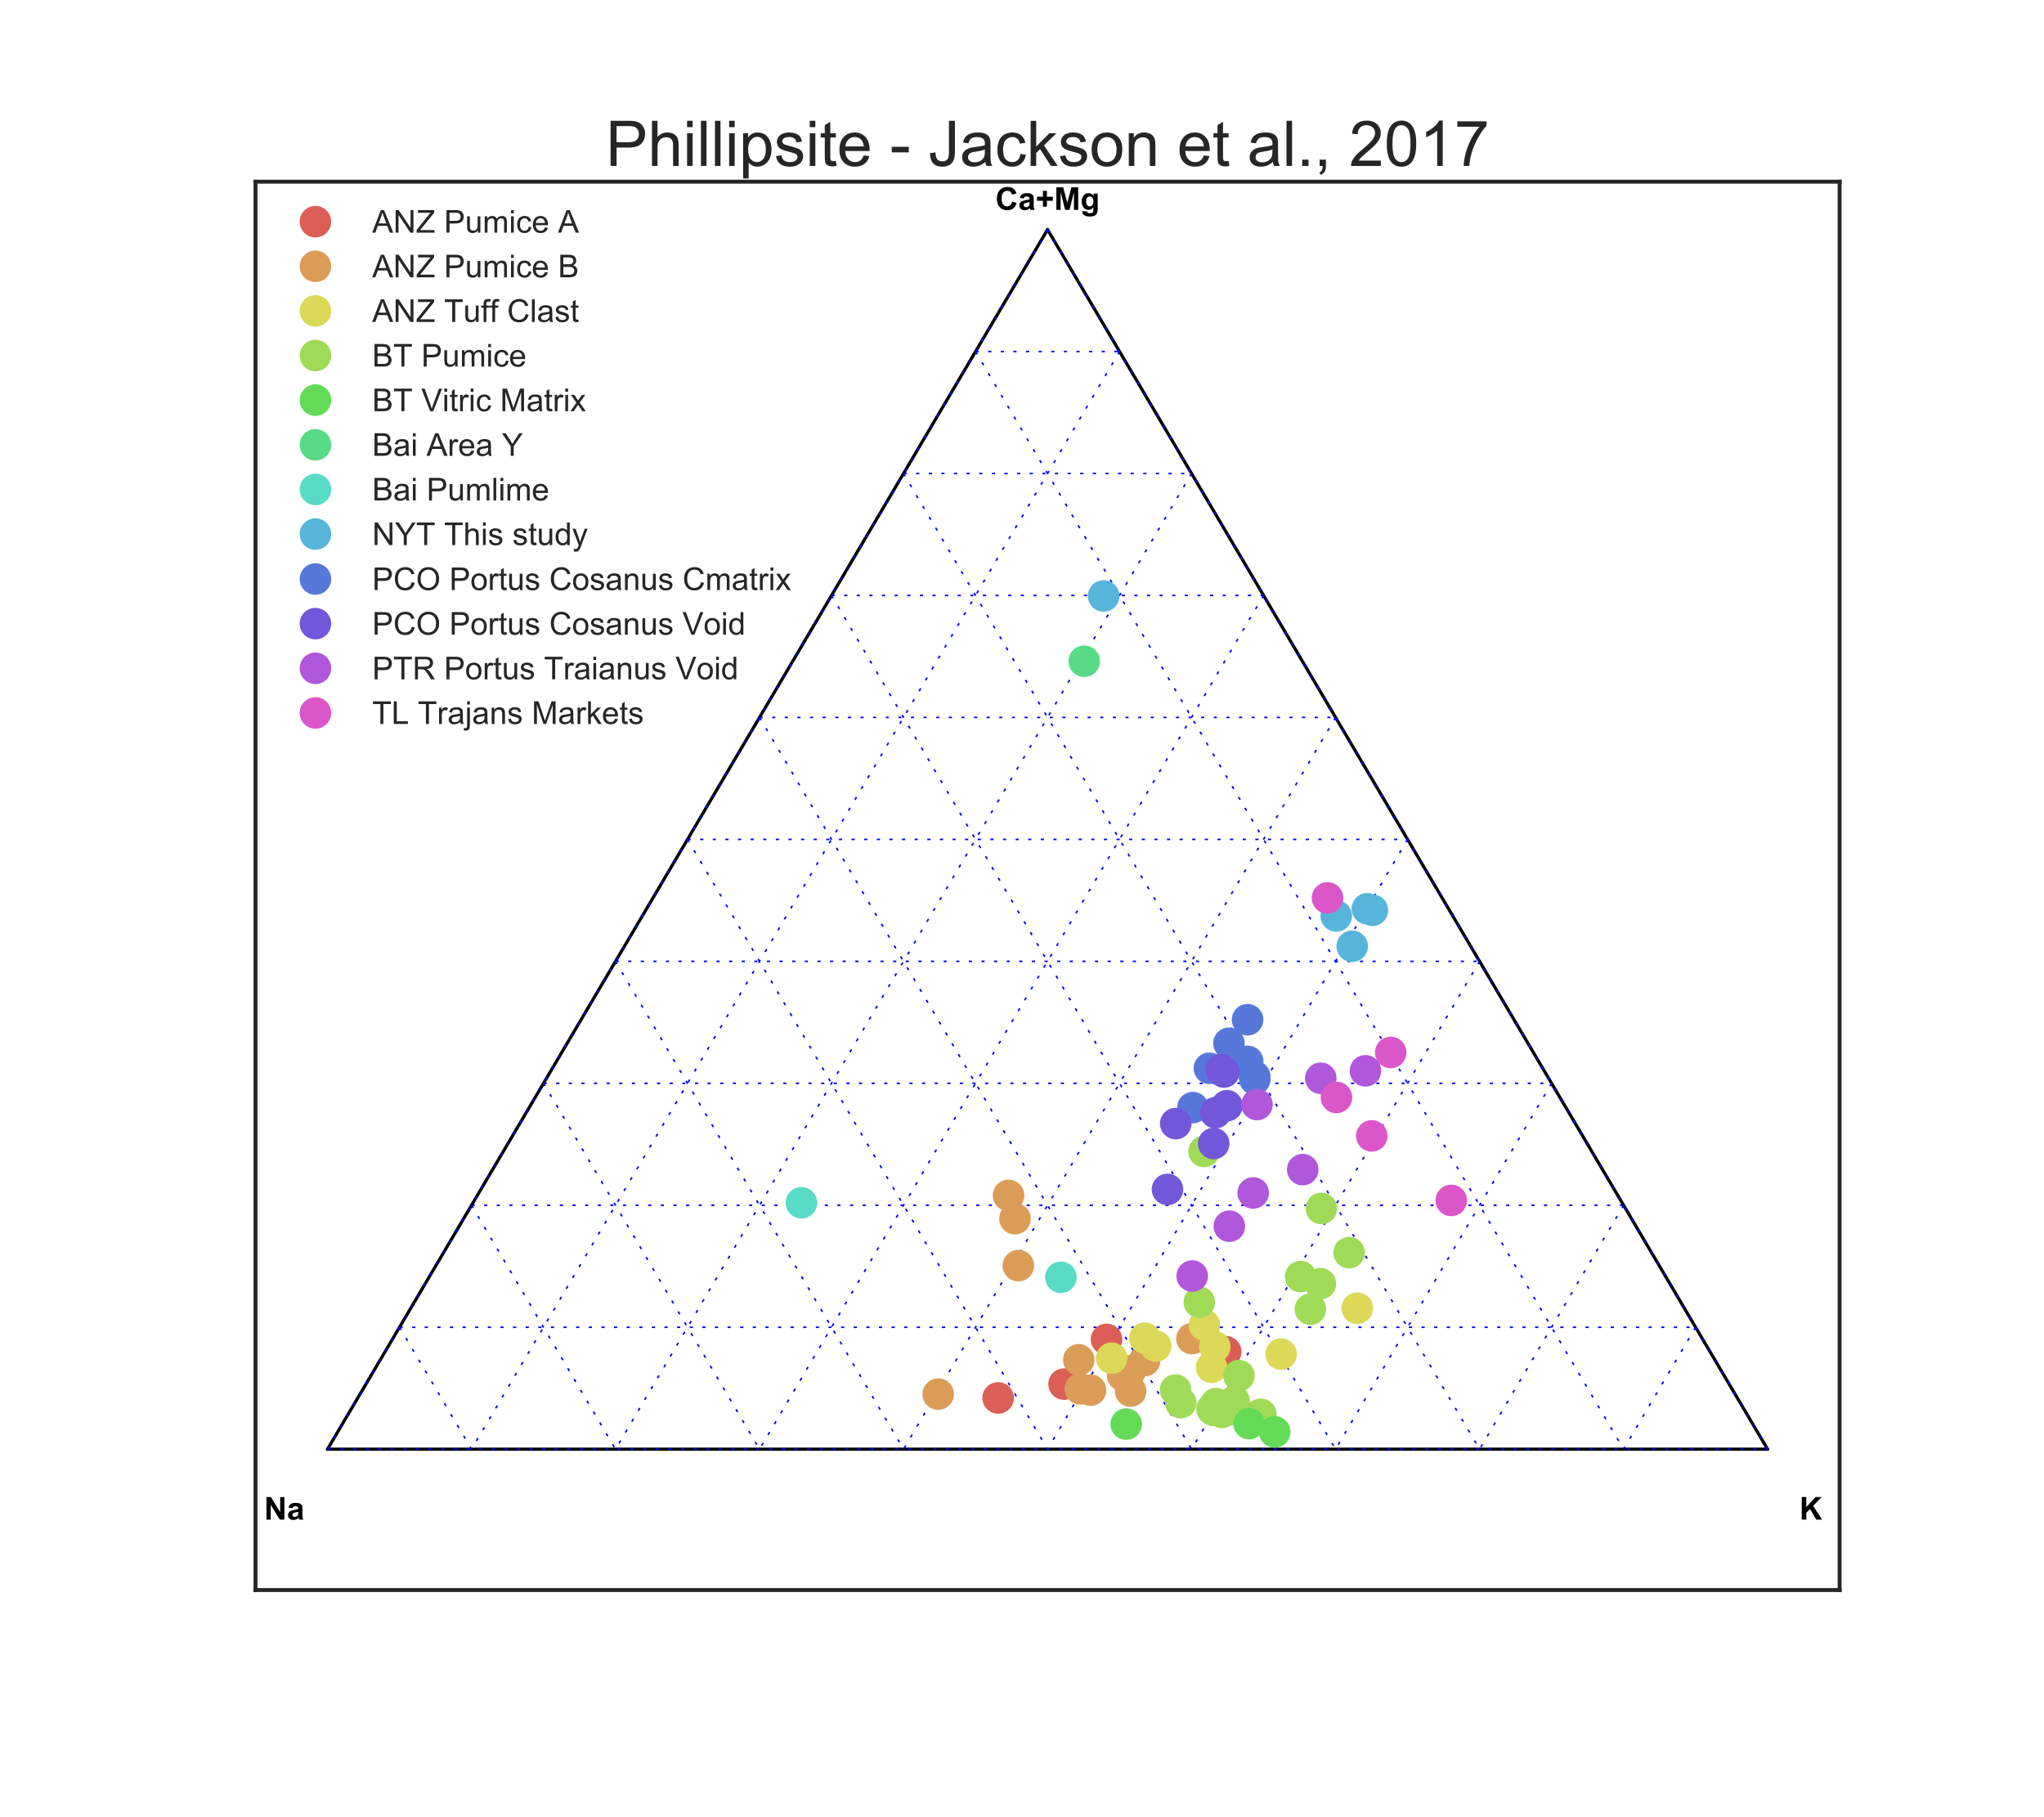 <?xml version="1.0" encoding="utf-8" standalone="no"?>
<!DOCTYPE svg PUBLIC "-//W3C//DTD SVG 1.1//EN"
  "http://www.w3.org/Graphics/SVG/1.1/DTD/svg11.dtd">
<!-- Created with matplotlib (http://matplotlib.org/) -->
<svg height="576pt" version="1.1" viewBox="0 0 648 576" width="648pt" xmlns="http://www.w3.org/2000/svg" xmlns:xlink="http://www.w3.org/1999/xlink">
 <defs>
  <style type="text/css">
*{stroke-linecap:butt;stroke-linejoin:round;stroke-miterlimit:100000;}
  </style>
 </defs>
 <g id="figure_1">
  <g id="patch_1">
   <path d="M 0 576 
L 648 576 
L 648 0 
L 0 0 
z
" style="fill:#ffffff;"/>
  </g>
  <g id="axes_1">
   <g id="patch_2">
    <path d="M 81 504 
L 583.2 504 
L 583.2 57.6 
L 81 57.6 
z
" style="fill:#ffffff;"/>
   </g>
   <g id="matplotlib.axis_1"/>
   <g id="matplotlib.axis_2"/>
   <g id="line2d_1">
    <path clip-path="url(#p77204cfd00)" d="M 332.1 72.766 
L 560.373 459.36 
" style="fill:none;stroke:#000000;stroke-linecap:round;"/>
   </g>
   <g id="line2d_2">
    <path clip-path="url(#p77204cfd00)" d="M 103.827 459.36 
L 560.373 459.36 
" style="fill:none;stroke:#000000;stroke-linecap:round;"/>
   </g>
   <g id="line2d_3">
    <path clip-path="url(#p77204cfd00)" d="M 332.1 72.766 
L 103.827 459.36 
" style="fill:none;stroke:#000000;stroke-linecap:round;"/>
   </g>
   <g id="line2d_4">
    <path clip-path="url(#p77204cfd00)" d="M 332.1 72.766 
L 560.373 459.36 
" style="fill:none;stroke:#0000ff;stroke-dasharray:1,3;stroke-dashoffset:0.0;stroke-width:0.5;"/>
   </g>
   <g id="line2d_5">
    <path clip-path="url(#p77204cfd00)" d="M 309.273 111.426 
L 514.718 459.36 
" style="fill:none;stroke:#0000ff;stroke-dasharray:1,3;stroke-dashoffset:0.0;stroke-width:0.5;"/>
   </g>
   <g id="line2d_6">
    <path clip-path="url(#p77204cfd00)" d="M 286.445 150.085 
L 469.064 459.36 
" style="fill:none;stroke:#0000ff;stroke-dasharray:1,3;stroke-dashoffset:0.0;stroke-width:0.5;"/>
   </g>
   <g id="line2d_7">
    <path clip-path="url(#p77204cfd00)" d="M 263.618 188.744 
L 423.409 459.36 
" style="fill:none;stroke:#0000ff;stroke-dasharray:1,3;stroke-dashoffset:0.0;stroke-width:0.5;"/>
   </g>
   <g id="line2d_8">
    <path clip-path="url(#p77204cfd00)" d="M 240.791 227.404 
L 377.755 459.36 
" style="fill:none;stroke:#0000ff;stroke-dasharray:1,3;stroke-dashoffset:0.0;stroke-width:0.5;"/>
   </g>
   <g id="line2d_9">
    <path clip-path="url(#p77204cfd00)" d="M 217.964 266.063 
L 332.1 459.36 
" style="fill:none;stroke:#0000ff;stroke-dasharray:1,3;stroke-dashoffset:0.0;stroke-width:0.5;"/>
   </g>
   <g id="line2d_10">
    <path clip-path="url(#p77204cfd00)" d="M 195.136 304.723 
L 286.445 459.36 
" style="fill:none;stroke:#0000ff;stroke-dasharray:1,3;stroke-dashoffset:0.0;stroke-width:0.5;"/>
   </g>
   <g id="line2d_11">
    <path clip-path="url(#p77204cfd00)" d="M 172.309 343.382 
L 240.791 459.36 
" style="fill:none;stroke:#0000ff;stroke-dasharray:1,3;stroke-dashoffset:0.0;stroke-width:0.5;"/>
   </g>
   <g id="line2d_12">
    <path clip-path="url(#p77204cfd00)" d="M 149.482 382.041 
L 195.136 459.36 
" style="fill:none;stroke:#0000ff;stroke-dasharray:1,3;stroke-dashoffset:0.0;stroke-width:0.5;"/>
   </g>
   <g id="line2d_13">
    <path clip-path="url(#p77204cfd00)" d="M 126.655 420.701 
L 149.482 459.36 
" style="fill:none;stroke:#0000ff;stroke-dasharray:1,3;stroke-dashoffset:0.0;stroke-width:0.5;"/>
   </g>
   <g id="line2d_14">
    <path clip-path="url(#p77204cfd00)" d="M 103.827 459.36 
L 560.373 459.36 
" style="fill:none;stroke:#0000ff;stroke-dasharray:1,3;stroke-dashoffset:0.0;stroke-width:0.5;"/>
   </g>
   <g id="line2d_15">
    <path clip-path="url(#p77204cfd00)" d="M 332.1 72.766 
L 103.827 459.36 
" style="fill:none;stroke:#0000ff;stroke-dasharray:1,3;stroke-dashoffset:0.0;stroke-width:0.5;"/>
   </g>
   <g id="line2d_16">
    <path clip-path="url(#p77204cfd00)" d="M 126.655 420.701 
L 537.545 420.701 
" style="fill:none;stroke:#0000ff;stroke-dasharray:1,3;stroke-dashoffset:0.0;stroke-width:0.5;"/>
   </g>
   <g id="line2d_17">
    <path clip-path="url(#p77204cfd00)" d="M 354.927 111.426 
L 149.482 459.36 
" style="fill:none;stroke:#0000ff;stroke-dasharray:1,3;stroke-dashoffset:0.0;stroke-width:0.5;"/>
   </g>
   <g id="line2d_18">
    <path clip-path="url(#p77204cfd00)" d="M 149.482 382.041 
L 514.718 382.041 
" style="fill:none;stroke:#0000ff;stroke-dasharray:1,3;stroke-dashoffset:0.0;stroke-width:0.5;"/>
   </g>
   <g id="line2d_19">
    <path clip-path="url(#p77204cfd00)" d="M 377.755 150.085 
L 195.136 459.36 
" style="fill:none;stroke:#0000ff;stroke-dasharray:1,3;stroke-dashoffset:0.0;stroke-width:0.5;"/>
   </g>
   <g id="line2d_20">
    <path clip-path="url(#p77204cfd00)" d="M 172.309 343.382 
L 491.891 343.382 
" style="fill:none;stroke:#0000ff;stroke-dasharray:1,3;stroke-dashoffset:0.0;stroke-width:0.5;"/>
   </g>
   <g id="line2d_21">
    <path clip-path="url(#p77204cfd00)" d="M 400.582 188.744 
L 240.791 459.36 
" style="fill:none;stroke:#0000ff;stroke-dasharray:1,3;stroke-dashoffset:0.0;stroke-width:0.5;"/>
   </g>
   <g id="line2d_22">
    <path clip-path="url(#p77204cfd00)" d="M 195.136 304.723 
L 469.064 304.723 
" style="fill:none;stroke:#0000ff;stroke-dasharray:1,3;stroke-dashoffset:0.0;stroke-width:0.5;"/>
   </g>
   <g id="line2d_23">
    <path clip-path="url(#p77204cfd00)" d="M 423.409 227.404 
L 286.445 459.36 
" style="fill:none;stroke:#0000ff;stroke-dasharray:1,3;stroke-dashoffset:0.0;stroke-width:0.5;"/>
   </g>
   <g id="line2d_24">
    <path clip-path="url(#p77204cfd00)" d="M 217.964 266.063 
L 446.236 266.063 
" style="fill:none;stroke:#0000ff;stroke-dasharray:1,3;stroke-dashoffset:0.0;stroke-width:0.5;"/>
   </g>
   <g id="line2d_25">
    <path clip-path="url(#p77204cfd00)" d="M 446.236 266.063 
L 332.1 459.36 
" style="fill:none;stroke:#0000ff;stroke-dasharray:1,3;stroke-dashoffset:0.0;stroke-width:0.5;"/>
   </g>
   <g id="line2d_26">
    <path clip-path="url(#p77204cfd00)" d="M 240.791 227.404 
L 423.409 227.404 
" style="fill:none;stroke:#0000ff;stroke-dasharray:1,3;stroke-dashoffset:0.0;stroke-width:0.5;"/>
   </g>
   <g id="line2d_27">
    <path clip-path="url(#p77204cfd00)" d="M 469.064 304.723 
L 377.755 459.36 
" style="fill:none;stroke:#0000ff;stroke-dasharray:1,3;stroke-dashoffset:0.0;stroke-width:0.5;"/>
   </g>
   <g id="line2d_28">
    <path clip-path="url(#p77204cfd00)" d="M 263.618 188.744 
L 400.582 188.744 
" style="fill:none;stroke:#0000ff;stroke-dasharray:1,3;stroke-dashoffset:0.0;stroke-width:0.5;"/>
   </g>
   <g id="line2d_29">
    <path clip-path="url(#p77204cfd00)" d="M 491.891 343.382 
L 423.409 459.36 
" style="fill:none;stroke:#0000ff;stroke-dasharray:1,3;stroke-dashoffset:0.0;stroke-width:0.5;"/>
   </g>
   <g id="line2d_30">
    <path clip-path="url(#p77204cfd00)" d="M 286.445 150.085 
L 377.755 150.085 
" style="fill:none;stroke:#0000ff;stroke-dasharray:1,3;stroke-dashoffset:0.0;stroke-width:0.5;"/>
   </g>
   <g id="line2d_31">
    <path clip-path="url(#p77204cfd00)" d="M 514.718 382.041 
L 469.064 459.36 
" style="fill:none;stroke:#0000ff;stroke-dasharray:1,3;stroke-dashoffset:0.0;stroke-width:0.5;"/>
   </g>
   <g id="line2d_32">
    <path clip-path="url(#p77204cfd00)" d="M 309.273 111.426 
L 354.927 111.426 
" style="fill:none;stroke:#0000ff;stroke-dasharray:1,3;stroke-dashoffset:0.0;stroke-width:0.5;"/>
   </g>
   <g id="line2d_33">
    <path clip-path="url(#p77204cfd00)" d="M 537.545 420.701 
L 514.718 459.36 
" style="fill:none;stroke:#0000ff;stroke-dasharray:1,3;stroke-dashoffset:0.0;stroke-width:0.5;"/>
   </g>
   <g id="line2d_34">
    <path clip-path="url(#p77204cfd00)" d="M 332.1 72.766 
L 332.1 72.766 
" style="fill:none;stroke:#0000ff;stroke-dasharray:1,3;stroke-dashoffset:0.0;stroke-width:0.5;"/>
   </g>
   <g id="line2d_35">
    <path clip-path="url(#p77204cfd00)" d="M 560.373 459.36 
L 560.373 459.36 
" style="fill:none;stroke:#0000ff;stroke-dasharray:1,3;stroke-dashoffset:0.0;stroke-width:0.5;"/>
   </g>
   <g id="line2d_36">
    <defs>
     <path d="M 0 5 
C 1.326 5 2.598 4.473 3.536 3.536 
C 4.473 2.598 5 1.326 5 0 
C 5 -1.326 4.473 -2.598 3.536 -3.536 
C 2.598 -4.473 1.326 -5 0 -5 
C -1.326 -5 -2.598 -4.473 -3.536 -3.536 
C -4.473 -2.598 -5 -1.326 -5 0 
C -5 1.326 -4.473 2.598 -3.536 3.536 
C -2.598 4.473 -1.326 5 0 5 
z
" id="m5f8777c56a"/>
    </defs>
    <g clip-path="url(#p77204cfd00)">
     <use style="fill:#db5f57;" x="350.8" xlink:href="#m5f8777c56a" y="424.545"/>
     <use style="fill:#db5f57;" x="337.329" xlink:href="#m5f8777c56a" y="438.723"/>
     <use style="fill:#db5f57;" x="316.437" xlink:href="#m5f8777c56a" y="443.118"/>
     <use style="fill:#db5f57;" x="388.593" xlink:href="#m5f8777c56a" y="428.459"/>
    </g>
   </g>
   <g id="line2d_37">
    <defs>
     <path d="M 0 5 
C 1.326 5 2.598 4.473 3.536 3.536 
C 4.473 2.598 5 1.326 5 0 
C 5 -1.326 4.473 -2.598 3.536 -3.536 
C 2.598 -4.473 1.326 -5 0 -5 
C -1.326 -5 -2.598 -4.473 -3.536 -3.536 
C -4.473 -2.598 -5 -1.326 -5 0 
C -5 1.326 -4.473 2.598 -3.536 3.536 
C -2.598 4.473 -1.326 5 0 5 
z
" id="mad09a0c7e8"/>
    </defs>
    <g clip-path="url(#p77204cfd00)">
     <use style="fill:#db9c57;" x="358.349" xlink:href="#mad09a0c7e8" y="434.487"/>
     <use style="fill:#db9c57;" x="355.89" xlink:href="#mad09a0c7e8" y="435.947"/>
     <use style="fill:#db9c57;" x="342.506" xlink:href="#mad09a0c7e8" y="440.233"/>
     <use style="fill:#db9c57;" x="319.728" xlink:href="#mad09a0c7e8" y="378.916"/>
     <use style="fill:#db9c57;" x="321.782" xlink:href="#mad09a0c7e8" y="386.295"/>
     <use style="fill:#db9c57;" x="358.43" xlink:href="#mad09a0c7e8" y="440.946"/>
     <use style="fill:#db9c57;" x="322.845" xlink:href="#mad09a0c7e8" y="401.173"/>
     <use style="fill:#db9c57;" x="345.737" xlink:href="#mad09a0c7e8" y="440.638"/>
     <use style="fill:#db9c57;" x="362.84" xlink:href="#mad09a0c7e8" y="431.286"/>
     <use style="fill:#db9c57;" x="342.002" xlink:href="#mad09a0c7e8" y="431.036"/>
     <use style="fill:#db9c57;" x="297.44" xlink:href="#mad09a0c7e8" y="441.904"/>
     <use style="fill:#db9c57;" x="377.878" xlink:href="#mad09a0c7e8" y="424.321"/>
    </g>
   </g>
   <g id="line2d_38">
    <defs>
     <path d="M 0 5 
C 1.326 5 2.598 4.473 3.536 3.536 
C 4.473 2.598 5 1.326 5 0 
C 5 -1.326 4.473 -2.598 3.536 -3.536 
C 2.598 -4.473 1.326 -5 0 -5 
C -1.326 -5 -2.598 -4.473 -3.536 -3.536 
C -4.473 -2.598 -5 -1.326 -5 0 
C -5 1.326 -4.473 2.598 -3.536 3.536 
C -2.598 4.473 -1.326 5 0 5 
z
" id="maa5895374c"/>
    </defs>
    <g clip-path="url(#p77204cfd00)">
     <use style="fill:#dbd957;" x="352.417" xlink:href="#maa5895374c" y="430.52"/>
     <use style="fill:#dbd957;" x="384.095" xlink:href="#maa5895374c" y="433.395"/>
     <use style="fill:#dbd957;" x="406.14" xlink:href="#maa5895374c" y="429.223"/>
     <use style="fill:#dbd957;" x="366.406" xlink:href="#maa5895374c" y="426.674"/>
     <use style="fill:#dbd957;" x="381.829" xlink:href="#maa5895374c" y="420.002"/>
     <use style="fill:#dbd957;" x="362.974" xlink:href="#maa5895374c" y="424.163"/>
     <use style="fill:#dbd957;" x="385.121" xlink:href="#maa5895374c" y="426.888"/>
     <use style="fill:#dbd957;" x="430.298" xlink:href="#maa5895374c" y="414.67"/>
    </g>
   </g>
   <g id="line2d_39">
    <defs>
     <path d="M 0 5 
C 1.326 5 2.598 4.473 3.536 3.536 
C 4.473 2.598 5 1.326 5 0 
C 5 -1.326 4.473 -2.598 3.536 -3.536 
C 2.598 -4.473 1.326 -5 0 -5 
C -1.326 -5 -2.598 -4.473 -3.536 -3.536 
C -4.473 -2.598 -5 -1.326 -5 0 
C -5 1.326 -4.473 2.598 -3.536 3.536 
C -2.598 4.473 -1.326 5 0 5 
z
" id="m125a1212dd"/>
    </defs>
    <g clip-path="url(#p77204cfd00)">
     <use style="fill:#a0db57;" x="418.593" xlink:href="#m125a1212dd" y="406.891"/>
     <use style="fill:#a0db57;" x="418.918" xlink:href="#m125a1212dd" y="383.066"/>
     <use style="fill:#a0db57;" x="415.419" xlink:href="#m125a1212dd" y="414.983"/>
     <use style="fill:#a0db57;" x="427.705" xlink:href="#m125a1212dd" y="397.057"/>
     <use style="fill:#a0db57;" x="380.21" xlink:href="#m125a1212dd" y="412.763"/>
     <use style="fill:#a0db57;" x="392.785" xlink:href="#m125a1212dd" y="436.034"/>
     <use style="fill:#a0db57;" x="384.23" xlink:href="#m125a1212dd" y="446.643"/>
     <use style="fill:#a0db57;" x="389.702" xlink:href="#m125a1212dd" y="446.89"/>
     <use style="fill:#a0db57;" x="385.445" xlink:href="#m125a1212dd" y="444.933"/>
     <use style="fill:#a0db57;" x="412.339" xlink:href="#m125a1212dd" y="404.644"/>
     <use style="fill:#a0db57;" x="399.701" xlink:href="#m125a1212dd" y="448.29"/>
     <use style="fill:#a0db57;" x="381.688" xlink:href="#m125a1212dd" y="364.978"/>
     <use style="fill:#a0db57;" x="384.845" xlink:href="#m125a1212dd" y="447.085"/>
     <use style="fill:#a0db57;" x="391.278" xlink:href="#m125a1212dd" y="444.129"/>
     <use style="fill:#a0db57;" x="374.318" xlink:href="#m125a1212dd" y="444.616"/>
     <use style="fill:#a0db57;" x="387.408" xlink:href="#m125a1212dd" y="447.694"/>
     <use style="fill:#a0db57;" x="372.671" xlink:href="#m125a1212dd" y="440.586"/>
    </g>
   </g>
   <g id="line2d_40">
    <defs>
     <path d="M 0 5 
C 1.326 5 2.598 4.473 3.536 3.536 
C 4.473 2.598 5 1.326 5 0 
C 5 -1.326 4.473 -2.598 3.536 -3.536 
C 2.598 -4.473 1.326 -5 0 -5 
C -1.326 -5 -2.598 -4.473 -3.536 -3.536 
C -4.473 -2.598 -5 -1.326 -5 0 
C -5 1.326 -4.473 2.598 -3.536 3.536 
C -2.598 4.473 -1.326 5 0 5 
z
" id="md63cc97825"/>
    </defs>
    <g clip-path="url(#p77204cfd00)">
     <use style="fill:#63db57;" x="404.113" xlink:href="#md63cc97825" y="453.87"/>
     <use style="fill:#63db57;" x="357.032" xlink:href="#md63cc97825" y="451.405"/>
     <use style="fill:#63db57;" x="395.99" xlink:href="#md63cc97825" y="451.25"/>
    </g>
   </g>
   <g id="line2d_41">
    <defs>
     <path d="M 0 5 
C 1.326 5 2.598 4.473 3.536 3.536 
C 4.473 2.598 5 1.326 5 0 
C 5 -1.326 4.473 -2.598 3.536 -3.536 
C 2.598 -4.473 1.326 -5 0 -5 
C -1.326 -5 -2.598 -4.473 -3.536 -3.536 
C -4.473 -2.598 -5 -1.326 -5 0 
C -5 1.326 -4.473 2.598 -3.536 3.536 
C -2.598 4.473 -1.326 5 0 5 
z
" id="m26f5310c31"/>
    </defs>
    <g clip-path="url(#p77204cfd00)">
     <use style="fill:#57db87;" x="343.732" xlink:href="#m26f5310c31" y="209.598"/>
    </g>
   </g>
   <g id="line2d_42">
    <defs>
     <path d="M 0 5 
C 1.326 5 2.598 4.473 3.536 3.536 
C 4.473 2.598 5 1.326 5 0 
C 5 -1.326 4.473 -2.598 3.536 -3.536 
C 2.598 -4.473 1.326 -5 0 -5 
C -1.326 -5 -2.598 -4.473 -3.536 -3.536 
C -4.473 -2.598 -5 -1.326 -5 0 
C -5 1.326 -4.473 2.598 -3.536 3.536 
C -2.598 4.473 -1.326 5 0 5 
z
" id="mdb68a37513"/>
    </defs>
    <g clip-path="url(#p77204cfd00)">
     <use style="fill:#57dbc5;" x="254.074" xlink:href="#mdb68a37513" y="381.245"/>
     <use style="fill:#57dbc5;" x="336.333" xlink:href="#mdb68a37513" y="404.859"/>
    </g>
   </g>
   <g id="line2d_43">
    <defs>
     <path d="M 0 5 
C 1.326 5 2.598 4.473 3.536 3.536 
C 4.473 2.598 5 1.326 5 0 
C 5 -1.326 4.473 -2.598 3.536 -3.536 
C 2.598 -4.473 1.326 -5 0 -5 
C -1.326 -5 -2.598 -4.473 -3.536 -3.536 
C -4.473 -2.598 -5 -1.326 -5 0 
C -5 1.326 -4.473 2.598 -3.536 3.536 
C -2.598 4.473 -1.326 5 0 5 
z
" id="mce03a2c6d0"/>
    </defs>
    <g clip-path="url(#p77204cfd00)">
     <use style="fill:#57b5db;" x="428.675" xlink:href="#mce03a2c6d0" y="299.937"/>
     <use style="fill:#57b5db;" x="423.619" xlink:href="#mce03a2c6d0" y="290.327"/>
     <use style="fill:#57b5db;" x="349.882" xlink:href="#mce03a2c6d0" y="188.909"/>
     <use style="fill:#57b5db;" x="433.507" xlink:href="#mce03a2c6d0" y="288.052"/>
     <use style="fill:#57b5db;" x="435.094" xlink:href="#mce03a2c6d0" y="288.53"/>
    </g>
   </g>
   <g id="line2d_44">
    <defs>
     <path d="M 0 5 
C 1.326 5 2.598 4.473 3.536 3.536 
C 4.473 2.598 5 1.326 5 0 
C 5 -1.326 4.473 -2.598 3.536 -3.536 
C 2.598 -4.473 1.326 -5 0 -5 
C -1.326 -5 -2.598 -4.473 -3.536 -3.536 
C -4.473 -2.598 -5 -1.326 -5 0 
C -5 1.326 -4.473 2.598 -3.536 3.536 
C -2.598 4.473 -1.326 5 0 5 
z
" id="m8b1815e008"/>
    </defs>
    <g clip-path="url(#p77204cfd00)">
     <use style="fill:#5778db;" x="395.512" xlink:href="#m8b1815e008" y="323.228"/>
     <use style="fill:#5778db;" x="389.603" xlink:href="#m8b1815e008" y="330.694"/>
     <use style="fill:#5778db;" x="397.755" xlink:href="#m8b1815e008" y="341.179"/>
     <use style="fill:#5778db;" x="395.548" xlink:href="#m8b1815e008" y="336.429"/>
     <use style="fill:#5778db;" x="378.174" xlink:href="#m8b1815e008" y="351.082"/>
     <use style="fill:#5778db;" x="397.821" xlink:href="#m8b1815e008" y="342.071"/>
     <use style="fill:#5778db;" x="383.409" xlink:href="#m8b1815e008" y="338.615"/>
    </g>
   </g>
   <g id="line2d_45">
    <defs>
     <path d="M 0 5 
C 1.326 5 2.598 4.473 3.536 3.536 
C 4.473 2.598 5 1.326 5 0 
C 5 -1.326 4.473 -2.598 3.536 -3.536 
C 2.598 -4.473 1.326 -5 0 -5 
C -1.326 -5 -2.598 -4.473 -3.536 -3.536 
C -4.473 -2.598 -5 -1.326 -5 0 
C -5 1.326 -4.473 2.598 -3.536 3.536 
C -2.598 4.473 -1.326 5 0 5 
z
" id="m953343bbed"/>
    </defs>
    <g clip-path="url(#p77204cfd00)">
     <use style="fill:#7357db;" x="387.092" xlink:href="#m953343bbed" y="339.029"/>
     <use style="fill:#7357db;" x="372.741" xlink:href="#m953343bbed" y="356.153"/>
     <use style="fill:#7357db;" x="370.129" xlink:href="#m953343bbed" y="377.015"/>
     <use style="fill:#7357db;" x="388.976" xlink:href="#m953343bbed" y="350.481"/>
     <use style="fill:#7357db;" x="388.022" xlink:href="#m953343bbed" y="339.818"/>
     <use style="fill:#7357db;" x="384.777" xlink:href="#m953343bbed" y="362.461"/>
     <use style="fill:#7357db;" x="385.355" xlink:href="#m953343bbed" y="352.689"/>
    </g>
   </g>
   <g id="line2d_46">
    <defs>
     <path d="M 0 5 
C 1.326 5 2.598 4.473 3.536 3.536 
C 4.473 2.598 5 1.326 5 0 
C 5 -1.326 4.473 -2.598 3.536 -3.536 
C 2.598 -4.473 1.326 -5 0 -5 
C -1.326 -5 -2.598 -4.473 -3.536 -3.536 
C -4.473 -2.598 -5 -1.326 -5 0 
C -5 1.326 -4.473 2.598 -3.536 3.536 
C -2.598 4.473 -1.326 5 0 5 
z
" id="mbd1f427075"/>
    </defs>
    <g clip-path="url(#p77204cfd00)">
     <use style="fill:#b057db;" x="398.486" xlink:href="#mbd1f427075" y="350.11"/>
     <use style="fill:#b057db;" x="432.882" xlink:href="#mbd1f427075" y="339.423"/>
     <use style="fill:#b057db;" x="418.728" xlink:href="#mbd1f427075" y="341.781"/>
     <use style="fill:#b057db;" x="397.289" xlink:href="#mbd1f427075" y="378.127"/>
     <use style="fill:#b057db;" x="412.993" xlink:href="#mbd1f427075" y="370.737"/>
     <use style="fill:#b057db;" x="377.957" xlink:href="#mbd1f427075" y="404.465"/>
     <use style="fill:#b057db;" x="389.741" xlink:href="#mbd1f427075" y="388.679"/>
    </g>
   </g>
   <g id="line2d_47">
    <defs>
     <path d="M 0 5 
C 1.326 5 2.598 4.473 3.536 3.536 
C 4.473 2.598 5 1.326 5 0 
C 5 -1.326 4.473 -2.598 3.536 -3.536 
C 2.598 -4.473 1.326 -5 0 -5 
C -1.326 -5 -2.598 -4.473 -3.536 -3.536 
C -4.473 -2.598 -5 -1.326 -5 0 
C -5 1.326 -4.473 2.598 -3.536 3.536 
C -2.598 4.473 -1.326 5 0 5 
z
" id="m53e914fdab"/>
    </defs>
    <g clip-path="url(#p77204cfd00)">
     <use style="fill:#db57c9;" x="423.682" xlink:href="#m53e914fdab" y="347.861"/>
     <use style="fill:#db57c9;" x="434.884" xlink:href="#m53e914fdab" y="360.052"/>
     <use style="fill:#db57c9;" x="460.086" xlink:href="#m53e914fdab" y="380.5"/>
     <use style="fill:#db57c9;" x="440.901" xlink:href="#m53e914fdab" y="333.602"/>
     <use style="fill:#db57c9;" x="420.852" xlink:href="#m53e914fdab" y="284.613"/>
    </g>
   </g>
   <g id="patch_3">
    <path d="M 81 57.6 
L 583.2 57.6 
" style="fill:none;stroke:#262626;stroke-linecap:square;stroke-linejoin:miter;stroke-width:1.25;"/>
   </g>
   <g id="patch_4">
    <path d="M 583.2 504 
L 583.2 57.6 
" style="fill:none;stroke:#262626;stroke-linecap:square;stroke-linejoin:miter;stroke-width:1.25;"/>
   </g>
   <g id="patch_5">
    <path d="M 81 504 
L 583.2 504 
" style="fill:none;stroke:#262626;stroke-linecap:square;stroke-linejoin:miter;stroke-width:1.25;"/>
   </g>
   <g id="patch_6">
    <path d="M 81 504 
L 81 57.6 
" style="fill:none;stroke:#262626;stroke-linecap:square;stroke-linejoin:miter;stroke-width:1.25;"/>
   </g>
   <g id="text_1">
    <!-- Na -->
    <defs>
     <path d="M 17.438 36.031 
L 4.984 38.281 
Q 7.078 45.797 12.203 49.406 
Q 17.328 53.031 27.438 53.031 
Q 36.625 53.031 41.109 50.859 
Q 45.609 48.688 47.438 45.344 
Q 49.266 42 49.266 33.062 
L 49.125 17.047 
Q 49.125 10.203 49.781 6.953 
Q 50.438 3.719 52.25 0 
L 38.672 0 
Q 38.141 1.375 37.359 4.047 
Q 37.016 5.281 36.859 5.672 
Q 33.344 2.25 29.344 0.531 
Q 25.344 -1.172 20.797 -1.172 
Q 12.797 -1.172 8.172 3.172 
Q 3.562 7.516 3.562 14.156 
Q 3.562 18.562 5.656 22 
Q 7.766 25.438 11.547 27.266 
Q 15.328 29.109 22.469 30.469 
Q 32.078 32.281 35.797 33.844 
L 35.797 35.203 
Q 35.797 39.156 33.844 40.844 
Q 31.891 42.531 26.469 42.531 
Q 22.797 42.531 20.75 41.094 
Q 18.703 39.656 17.438 36.031 
M 35.797 24.906 
Q 33.156 24.031 27.438 22.797 
Q 21.734 21.578 19.969 20.406 
Q 17.281 18.5 17.281 15.578 
Q 17.281 12.703 19.422 10.594 
Q 21.578 8.5 24.906 8.5 
Q 28.609 8.5 31.984 10.938 
Q 34.469 12.797 35.25 15.484 
Q 35.797 17.234 35.797 22.172 
z
" id="Arial-BoldMT-61"/>
     <path d="M 7.422 0 
L 7.422 71.578 
L 21.484 71.578 
L 50.781 23.781 
L 50.781 71.578 
L 64.203 71.578 
L 64.203 0 
L 49.703 0 
L 20.844 46.688 
L 20.844 0 
z
" id="Arial-BoldMT-4e"/>
    </defs>
    <g transform="translate(83.74 481.68)scale(0.1 -0.1)">
     <use xlink:href="#Arial-BoldMT-4e"/>
     <use x="72.217" xlink:href="#Arial-BoldMT-61"/>
    </g>
   </g>
   <g id="text_2">
    <!-- K -->
    <defs>
     <path d="M 7.469 0 
L 7.469 71.578 
L 21.922 71.578 
L 21.922 39.797 
L 51.125 71.578 
L 70.562 71.578 
L 43.609 43.703 
L 72.016 0 
L 53.328 0 
L 33.641 33.594 
L 21.922 21.625 
L 21.922 0 
z
" id="Arial-BoldMT-4b"/>
    </defs>
    <g transform="translate(570.458 481.68)scale(0.1 -0.1)">
     <use xlink:href="#Arial-BoldMT-4b"/>
    </g>
   </g>
   <g id="text_3">
    <!-- Ca+Mg -->
    <defs>
     <path d="M 5.906 -3.422 
L 21.578 -5.328 
Q 21.969 -8.062 23.391 -9.078 
Q 25.344 -10.547 29.547 -10.547 
Q 34.906 -10.547 37.594 -8.938 
Q 39.406 -7.859 40.328 -5.469 
Q 40.969 -3.766 40.969 0.828 
L 40.969 8.406 
Q 34.812 0 25.438 0 
Q 14.984 0 8.891 8.844 
Q 4.109 15.828 4.109 26.219 
Q 4.109 39.266 10.375 46.141 
Q 16.656 53.031 25.984 53.031 
Q 35.594 53.031 41.844 44.578 
L 41.844 51.859 
L 54.688 51.859 
L 54.688 5.328 
Q 54.688 -3.859 53.172 -8.391 
Q 51.656 -12.938 48.922 -15.516 
Q 46.188 -18.109 41.625 -19.578 
Q 37.062 -21.047 30.078 -21.047 
Q 16.891 -21.047 11.375 -16.531 
Q 5.859 -12.016 5.859 -5.078 
Q 5.859 -4.391 5.906 -3.422 
M 18.172 27 
Q 18.172 18.75 21.359 14.906 
Q 24.562 11.078 29.25 11.078 
Q 34.281 11.078 37.75 15.016 
Q 41.219 18.953 41.219 26.656 
Q 41.219 34.719 37.891 38.625 
Q 34.578 42.531 29.5 42.531 
Q 24.562 42.531 21.359 38.688 
Q 18.172 34.859 18.172 27 
" id="Arial-BoldMT-67"/>
     <path d="M 53.078 26.312 
L 67.094 21.875 
Q 63.875 10.156 56.375 4.469 
Q 48.875 -1.219 37.359 -1.219 
Q 23.094 -1.219 13.906 8.516 
Q 4.734 18.266 4.734 35.156 
Q 4.734 53.031 13.953 62.906 
Q 23.188 72.797 38.234 72.797 
Q 51.375 72.797 59.578 65.047 
Q 64.453 60.453 66.891 51.859 
L 52.594 48.438 
Q 51.312 54 47.281 57.219 
Q 43.266 60.453 37.5 60.453 
Q 29.547 60.453 24.578 54.734 
Q 19.625 49.031 19.625 36.234 
Q 19.625 22.656 24.5 16.891 
Q 29.391 11.141 37.203 11.141 
Q 42.969 11.141 47.109 14.797 
Q 51.266 18.453 53.078 26.312 
" id="Arial-BoldMT-43"/>
     <path d="M 7.078 0 
L 7.078 71.578 
L 28.719 71.578 
L 41.703 22.75 
L 54.547 71.578 
L 76.219 71.578 
L 76.219 0 
L 62.797 0 
L 62.797 56.344 
L 48.578 0 
L 34.672 0 
L 20.516 56.344 
L 20.516 0 
z
" id="Arial-BoldMT-4d"/>
     <path d="M 22.906 10.297 
L 22.906 28.906 
L 4.156 28.906 
L 4.156 41.75 
L 22.906 41.75 
L 22.906 60.359 
L 35.406 60.359 
L 35.406 41.75 
L 54.203 41.75 
L 54.203 28.906 
L 35.406 28.906 
L 35.406 10.297 
z
" id="Arial-BoldMT-2b"/>
    </defs>
    <g transform="translate(315.57 66.528)scale(0.1 -0.1)">
     <use xlink:href="#Arial-BoldMT-43"/>
     <use x="72.217" xlink:href="#Arial-BoldMT-61"/>
     <use x="127.832" xlink:href="#Arial-BoldMT-2b"/>
     <use x="186.23" xlink:href="#Arial-BoldMT-4d"/>
     <use x="269.531" xlink:href="#Arial-BoldMT-67"/>
    </g>
   </g>
   <g id="text_4">
    <!-- Phillipsite - Jackson et al., 2017 -->
    <defs>
     <path d="M 3.078 15.484 
L 11.766 16.844 
Q 12.5 11.625 15.844 8.844 
Q 19.188 6.062 25.203 6.062 
Q 31.25 6.062 34.172 8.516 
Q 37.109 10.984 37.109 14.312 
Q 37.109 17.281 34.516 19 
Q 32.719 20.172 25.531 21.969 
Q 15.875 24.422 12.141 26.203 
Q 8.406 27.984 6.469 31.125 
Q 4.547 34.281 4.547 38.094 
Q 4.547 41.547 6.125 44.5 
Q 7.719 47.469 10.453 49.422 
Q 12.5 50.922 16.031 51.969 
Q 19.578 53.031 23.641 53.031 
Q 29.734 53.031 34.344 51.266 
Q 38.969 49.516 41.156 46.5 
Q 43.359 43.5 44.188 38.484 
L 35.594 37.312 
Q 35.016 41.312 32.203 43.547 
Q 29.391 45.797 24.266 45.797 
Q 18.219 45.797 15.625 43.797 
Q 13.031 41.797 13.031 39.109 
Q 13.031 37.406 14.109 36.031 
Q 15.188 34.625 17.484 33.688 
Q 18.797 33.203 25.25 31.453 
Q 34.578 28.953 38.25 27.359 
Q 41.938 25.781 44.031 22.75 
Q 46.141 19.734 46.141 15.234 
Q 46.141 10.844 43.578 6.953 
Q 41.016 3.078 36.172 0.953 
Q 31.344 -1.172 25.25 -1.172 
Q 15.141 -1.172 9.844 3.031 
Q 4.547 7.234 3.078 15.484 
" id="ArialMT-73"/>
     <path d="M 3.172 21.484 
L 3.172 30.328 
L 30.172 30.328 
L 30.172 21.484 
z
" id="ArialMT-2d"/>
     <path d="M 6.594 0 
L 6.594 51.859 
L 14.5 51.859 
L 14.5 44.484 
Q 20.219 53.031 31 53.031 
Q 35.688 53.031 39.625 51.344 
Q 43.562 49.656 45.516 46.922 
Q 47.469 44.188 48.25 40.438 
Q 48.734 37.984 48.734 31.891 
L 48.734 0 
L 39.938 0 
L 39.938 31.547 
Q 39.938 36.922 38.906 39.578 
Q 37.891 42.234 35.281 43.812 
Q 32.672 45.406 29.156 45.406 
Q 23.531 45.406 19.453 41.844 
Q 15.375 38.281 15.375 28.328 
L 15.375 0 
z
" id="ArialMT-6e"/>
     <path d="M 6.594 0 
L 6.594 71.578 
L 15.375 71.578 
L 15.375 45.906 
Q 21.531 53.031 30.906 53.031 
Q 36.672 53.031 40.922 50.75 
Q 45.172 48.484 47 44.484 
Q 48.828 40.484 48.828 32.859 
L 48.828 0 
L 40.047 0 
L 40.047 32.859 
Q 40.047 39.453 37.188 42.453 
Q 34.328 45.453 29.109 45.453 
Q 25.203 45.453 21.75 43.422 
Q 18.312 41.406 16.844 37.938 
Q 15.375 34.469 15.375 28.375 
L 15.375 0 
z
" id="ArialMT-68"/>
     <path d="M 4.156 35.297 
Q 4.156 48 6.766 55.734 
Q 9.375 63.484 14.516 67.672 
Q 19.672 71.875 27.484 71.875 
Q 33.25 71.875 37.594 69.547 
Q 41.938 67.234 44.766 62.859 
Q 47.609 58.5 49.219 52.219 
Q 50.828 45.953 50.828 35.297 
Q 50.828 22.703 48.234 14.969 
Q 45.656 7.234 40.5 3 
Q 35.359 -1.219 27.484 -1.219 
Q 17.141 -1.219 11.234 6.203 
Q 4.156 15.141 4.156 35.297 
M 13.188 35.297 
Q 13.188 17.672 17.312 11.828 
Q 21.438 6 27.484 6 
Q 33.547 6 37.672 11.859 
Q 41.797 17.719 41.797 35.297 
Q 41.797 52.984 37.672 58.781 
Q 33.547 64.594 27.391 64.594 
Q 21.344 64.594 17.719 59.469 
Q 13.188 52.938 13.188 35.297 
" id="ArialMT-30"/>
     <path d="M 42.094 16.703 
L 51.172 15.578 
Q 49.031 7.625 43.219 3.219 
Q 37.406 -1.172 28.375 -1.172 
Q 17 -1.172 10.328 5.828 
Q 3.656 12.844 3.656 25.484 
Q 3.656 38.578 10.391 45.797 
Q 17.141 53.031 27.875 53.031 
Q 38.281 53.031 44.875 45.953 
Q 51.469 38.875 51.469 26.031 
Q 51.469 25.25 51.422 23.688 
L 12.75 23.688 
Q 13.234 15.141 17.578 10.594 
Q 21.922 6.062 28.422 6.062 
Q 33.25 6.062 36.672 8.594 
Q 40.094 11.141 42.094 16.703 
M 13.234 30.906 
L 42.188 30.906 
Q 41.609 37.453 38.875 40.719 
Q 34.672 45.797 27.984 45.797 
Q 21.922 45.797 17.797 41.75 
Q 13.672 37.703 13.234 30.906 
" id="ArialMT-65"/>
     <path d="M 25.781 7.859 
L 27.047 0.094 
Q 23.344 -0.688 20.406 -0.688 
Q 15.625 -0.688 12.984 0.828 
Q 10.359 2.344 9.281 4.812 
Q 8.203 7.281 8.203 15.188 
L 8.203 45.016 
L 1.766 45.016 
L 1.766 51.859 
L 8.203 51.859 
L 8.203 64.703 
L 16.938 69.969 
L 16.938 51.859 
L 25.781 51.859 
L 25.781 45.016 
L 16.938 45.016 
L 16.938 14.703 
Q 16.938 10.938 17.406 9.859 
Q 17.875 8.797 18.922 8.156 
Q 19.969 7.516 21.922 7.516 
Q 23.391 7.516 25.781 7.859 
" id="ArialMT-74"/>
     <path d="M 6.641 0 
L 6.641 71.578 
L 15.438 71.578 
L 15.438 30.766 
L 36.234 51.859 
L 47.609 51.859 
L 27.781 32.625 
L 49.609 0 
L 38.766 0 
L 21.625 26.516 
L 15.438 20.562 
L 15.438 0 
z
" id="ArialMT-6b"/>
     <path d="M 2.875 20.312 
L 11.422 21.484 
Q 11.766 13.281 14.5 10.25 
Q 17.234 7.234 22.078 7.234 
Q 25.641 7.234 28.219 8.859 
Q 30.812 10.5 31.781 13.297 
Q 32.766 16.109 32.766 22.266 
L 32.766 71.578 
L 42.234 71.578 
L 42.234 22.797 
Q 42.234 13.812 40.062 8.875 
Q 37.891 3.953 33.172 1.359 
Q 28.469 -1.219 22.125 -1.219 
Q 12.703 -1.219 7.688 4.203 
Q 2.688 9.625 2.875 20.312 
" id="ArialMT-4a"/>
     <path d="M 40.438 19 
L 49.078 17.875 
Q 47.656 8.938 41.812 3.875 
Q 35.984 -1.172 27.484 -1.172 
Q 16.844 -1.172 10.375 5.781 
Q 3.906 12.75 3.906 25.734 
Q 3.906 34.125 6.688 40.422 
Q 9.469 46.734 15.156 49.875 
Q 20.844 53.031 27.547 53.031 
Q 35.984 53.031 41.359 48.75 
Q 46.734 44.484 48.25 36.625 
L 39.703 35.297 
Q 38.484 40.531 35.375 43.156 
Q 32.281 45.797 27.875 45.797 
Q 21.234 45.797 17.078 41.031 
Q 12.938 36.281 12.938 25.984 
Q 12.938 15.531 16.938 10.797 
Q 20.953 6.062 27.391 6.062 
Q 32.562 6.062 36.031 9.234 
Q 39.5 12.406 40.438 19 
" id="ArialMT-63"/>
     <path d="M 4.734 62.203 
L 4.734 70.656 
L 51.078 70.656 
L 51.078 63.812 
Q 44.234 56.547 37.516 44.484 
Q 30.812 32.422 27.156 19.672 
Q 24.516 10.688 23.781 0 
L 14.75 0 
Q 14.891 8.453 18.062 20.406 
Q 21.234 32.375 27.172 43.484 
Q 33.109 54.594 39.797 62.203 
z
" id="ArialMT-37"/>
     <path d="M 7.719 0 
L 7.719 71.578 
L 34.719 71.578 
Q 41.844 71.578 45.609 70.906 
Q 50.875 70.016 54.438 67.547 
Q 58.016 65.094 60.188 60.641 
Q 62.359 56.203 62.359 50.875 
Q 62.359 41.75 56.547 35.422 
Q 50.734 29.109 35.547 29.109 
L 17.188 29.109 
L 17.188 0 
z
M 17.188 37.547 
L 35.688 37.547 
Q 44.875 37.547 48.734 40.969 
Q 52.594 44.391 52.594 50.594 
Q 52.594 55.078 50.312 58.266 
Q 48.047 61.469 44.344 62.5 
Q 41.938 63.141 35.5 63.141 
L 17.188 63.141 
z
" id="ArialMT-50"/>
     <path id="ArialMT-20"/>
     <path d="M 6.641 61.469 
L 6.641 71.578 
L 15.438 71.578 
L 15.438 61.469 
z
M 6.641 0 
L 6.641 51.859 
L 15.438 51.859 
L 15.438 0 
z
" id="ArialMT-69"/>
     <path d="M 40.438 6.391 
Q 35.547 2.25 31.031 0.531 
Q 26.516 -1.172 21.344 -1.172 
Q 12.797 -1.172 8.203 3 
Q 3.609 7.172 3.609 13.672 
Q 3.609 17.484 5.344 20.625 
Q 7.078 23.781 9.891 25.688 
Q 12.703 27.594 16.219 28.562 
Q 18.797 29.25 24.031 29.891 
Q 34.672 31.156 39.703 32.906 
Q 39.75 34.719 39.75 35.203 
Q 39.75 40.578 37.25 42.781 
Q 33.891 45.75 27.25 45.75 
Q 21.047 45.75 18.094 43.578 
Q 15.141 41.406 13.719 35.891 
L 5.125 37.062 
Q 6.297 42.578 8.984 45.969 
Q 11.672 49.359 16.75 51.188 
Q 21.828 53.031 28.516 53.031 
Q 35.156 53.031 39.297 51.469 
Q 43.453 49.906 45.406 47.531 
Q 47.359 45.172 48.141 41.547 
Q 48.578 39.312 48.578 33.453 
L 48.578 21.734 
Q 48.578 9.469 49.141 6.219 
Q 49.703 2.984 51.375 0 
L 42.188 0 
Q 40.828 2.734 40.438 6.391 
M 39.703 26.031 
Q 34.906 24.078 25.344 22.703 
Q 19.922 21.922 17.672 20.938 
Q 15.438 19.969 14.203 18.094 
Q 12.984 16.219 12.984 13.922 
Q 12.984 10.406 15.641 8.062 
Q 18.312 5.719 23.438 5.719 
Q 28.516 5.719 32.469 7.938 
Q 36.422 10.156 38.281 14.016 
Q 39.703 17 39.703 22.797 
z
" id="ArialMT-61"/>
     <path d="M 9.078 0 
L 9.078 10.016 
L 19.094 10.016 
L 19.094 0 
z
" id="ArialMT-2e"/>
     <path d="M 37.25 0 
L 28.469 0 
L 28.469 56 
Q 25.297 52.984 20.141 49.953 
Q 14.984 46.922 10.891 45.406 
L 10.891 53.906 
Q 18.266 57.375 23.781 62.297 
Q 29.297 67.234 31.594 71.875 
L 37.25 71.875 
z
" id="ArialMT-31"/>
     <path d="M 6.391 0 
L 6.391 71.578 
L 15.188 71.578 
L 15.188 0 
z
" id="ArialMT-6c"/>
     <path d="M 50.344 8.453 
L 50.344 0 
L 3.031 0 
Q 2.938 3.172 4.047 6.109 
Q 5.859 10.938 9.828 15.625 
Q 13.812 20.312 21.344 26.469 
Q 33.016 36.031 37.109 41.625 
Q 41.219 47.219 41.219 52.203 
Q 41.219 57.422 37.469 61 
Q 33.734 64.594 27.734 64.594 
Q 21.391 64.594 17.578 60.781 
Q 13.766 56.984 13.719 50.25 
L 4.688 51.172 
Q 5.609 61.281 11.656 66.578 
Q 17.719 71.875 27.938 71.875 
Q 38.234 71.875 44.234 66.156 
Q 50.25 60.453 50.25 52 
Q 50.25 47.703 48.484 43.547 
Q 46.734 39.406 42.656 34.812 
Q 38.578 30.219 29.109 22.219 
Q 21.188 15.578 18.938 13.203 
Q 16.703 10.844 15.234 8.453 
z
" id="ArialMT-32"/>
     <path d="M 3.328 25.922 
Q 3.328 40.328 11.328 47.266 
Q 18.016 53.031 27.641 53.031 
Q 38.328 53.031 45.109 46.016 
Q 51.906 39.016 51.906 26.656 
Q 51.906 16.656 48.906 10.906 
Q 45.906 5.172 40.156 2 
Q 34.422 -1.172 27.641 -1.172 
Q 16.75 -1.172 10.031 5.812 
Q 3.328 12.797 3.328 25.922 
M 12.359 25.922 
Q 12.359 15.969 16.703 11.016 
Q 21.047 6.062 27.641 6.062 
Q 34.188 6.062 38.531 11.031 
Q 42.875 16.016 42.875 26.219 
Q 42.875 35.844 38.5 40.797 
Q 34.125 45.75 27.641 45.75 
Q 21.047 45.75 16.703 40.812 
Q 12.359 35.891 12.359 25.922 
" id="ArialMT-6f"/>
     <path d="M 8.891 0 
L 8.891 10.016 
L 18.891 10.016 
L 18.891 0 
Q 18.891 -5.516 16.938 -8.906 
Q 14.984 -12.312 10.75 -14.156 
L 8.297 -10.406 
Q 11.078 -9.188 12.391 -6.812 
Q 13.719 -4.438 13.875 0 
z
" id="ArialMT-2c"/>
     <path d="M 6.594 -19.875 
L 6.594 51.859 
L 14.594 51.859 
L 14.594 45.125 
Q 17.438 49.078 21 51.047 
Q 24.562 53.031 29.641 53.031 
Q 36.281 53.031 41.359 49.609 
Q 46.438 46.188 49.016 39.953 
Q 51.609 33.734 51.609 26.312 
Q 51.609 18.359 48.75 11.984 
Q 45.906 5.609 40.453 2.219 
Q 35.016 -1.172 29 -1.172 
Q 24.609 -1.172 21.109 0.688 
Q 17.625 2.547 15.375 5.375 
L 15.375 -19.875 
z
M 14.547 25.641 
Q 14.547 15.625 18.594 10.844 
Q 22.656 6.062 28.422 6.062 
Q 34.281 6.062 38.453 11.016 
Q 42.625 15.969 42.625 26.375 
Q 42.625 36.281 38.547 41.203 
Q 34.469 46.141 28.812 46.141 
Q 23.188 46.141 18.859 40.891 
Q 14.547 35.641 14.547 25.641 
" id="ArialMT-70"/>
    </defs>
    <g style="fill:#262626;" transform="translate(192.034 52.6)scale(0.2 -0.2)">
     <use xlink:href="#ArialMT-50"/>
     <use x="66.699" xlink:href="#ArialMT-68"/>
     <use x="122.314" xlink:href="#ArialMT-69"/>
     <use x="144.531" xlink:href="#ArialMT-6c"/>
     <use x="166.748" xlink:href="#ArialMT-6c"/>
     <use x="188.965" xlink:href="#ArialMT-69"/>
     <use x="211.182" xlink:href="#ArialMT-70"/>
     <use x="266.797" xlink:href="#ArialMT-73"/>
     <use x="316.797" xlink:href="#ArialMT-69"/>
     <use x="339.014" xlink:href="#ArialMT-74"/>
     <use x="366.797" xlink:href="#ArialMT-65"/>
     <use x="422.412" xlink:href="#ArialMT-20"/>
     <use x="450.195" xlink:href="#ArialMT-2d"/>
     <use x="483.496" xlink:href="#ArialMT-20"/>
     <use x="511.279" xlink:href="#ArialMT-4a"/>
     <use x="561.279" xlink:href="#ArialMT-61"/>
     <use x="616.895" xlink:href="#ArialMT-63"/>
     <use x="666.895" xlink:href="#ArialMT-6b"/>
     <use x="716.895" xlink:href="#ArialMT-73"/>
     <use x="766.895" xlink:href="#ArialMT-6f"/>
     <use x="822.51" xlink:href="#ArialMT-6e"/>
     <use x="878.125" xlink:href="#ArialMT-20"/>
     <use x="905.908" xlink:href="#ArialMT-65"/>
     <use x="961.523" xlink:href="#ArialMT-74"/>
     <use x="989.307" xlink:href="#ArialMT-20"/>
     <use x="1017.09" xlink:href="#ArialMT-61"/>
     <use x="1072.705" xlink:href="#ArialMT-6c"/>
     <use x="1094.922" xlink:href="#ArialMT-2e"/>
     <use x="1122.705" xlink:href="#ArialMT-2c"/>
     <use x="1150.488" xlink:href="#ArialMT-20"/>
     <use x="1178.271" xlink:href="#ArialMT-32"/>
     <use x="1233.887" xlink:href="#ArialMT-30"/>
     <use x="1289.502" xlink:href="#ArialMT-31"/>
     <use x="1345.117" xlink:href="#ArialMT-37"/>
    </g>
   </g>
   <g id="legend_1">
    <g id="line2d_48"/>
    <g id="line2d_49">
     <g>
      <use style="fill:#db5f57;" x="100.0" xlink:href="#m5f8777c56a" y="70.258"/>
     </g>
    </g>
    <g id="text_5">
     <!-- ANZ Pumice A -->
     <defs>
      <path d="M 6.594 0 
L 6.594 51.859 
L 14.453 51.859 
L 14.453 44.578 
Q 16.891 48.391 20.938 50.703 
Q 25 53.031 30.172 53.031 
Q 35.938 53.031 39.625 50.641 
Q 43.312 48.25 44.828 43.953 
Q 50.984 53.031 60.844 53.031 
Q 68.562 53.031 72.703 48.75 
Q 76.859 44.484 76.859 35.594 
L 76.859 0 
L 68.109 0 
L 68.109 32.672 
Q 68.109 37.938 67.25 40.25 
Q 66.406 42.578 64.156 43.984 
Q 61.922 45.406 58.891 45.406 
Q 53.422 45.406 49.797 41.766 
Q 46.188 38.141 46.188 30.125 
L 46.188 0 
L 37.406 0 
L 37.406 33.688 
Q 37.406 39.547 35.25 42.469 
Q 33.109 45.406 28.219 45.406 
Q 24.516 45.406 21.359 43.453 
Q 18.219 41.5 16.797 37.734 
Q 15.375 33.984 15.375 26.906 
L 15.375 0 
z
" id="ArialMT-6d"/>
      <path d="M 2 0 
L 2 8.797 
L 38.672 54.641 
Q 42.578 59.516 46.094 63.141 
L 6.156 63.141 
L 6.156 71.578 
L 57.422 71.578 
L 57.422 63.141 
L 17.234 13.484 
L 12.891 8.453 
L 58.594 8.453 
L 58.594 0 
z
" id="ArialMT-5a"/>
      <path d="M 7.625 0 
L 7.625 71.578 
L 17.328 71.578 
L 54.938 15.375 
L 54.938 71.578 
L 64.016 71.578 
L 64.016 0 
L 54.297 0 
L 16.703 56.25 
L 16.703 0 
z
" id="ArialMT-4e"/>
      <path d="M 40.578 0 
L 40.578 7.625 
Q 34.516 -1.172 24.125 -1.172 
Q 19.531 -1.172 15.547 0.578 
Q 11.578 2.344 9.641 5 
Q 7.719 7.672 6.938 11.531 
Q 6.391 14.109 6.391 19.734 
L 6.391 51.859 
L 15.188 51.859 
L 15.188 23.094 
Q 15.188 16.219 15.719 13.812 
Q 16.547 10.359 19.234 8.375 
Q 21.922 6.391 25.875 6.391 
Q 29.828 6.391 33.297 8.422 
Q 36.766 10.453 38.203 13.938 
Q 39.656 17.438 39.656 24.078 
L 39.656 51.859 
L 48.438 51.859 
L 48.438 0 
z
" id="ArialMT-75"/>
      <path d="M -0.141 0 
L 27.344 71.578 
L 37.547 71.578 
L 66.844 0 
L 56.062 0 
L 47.703 21.688 
L 17.781 21.688 
L 9.906 0 
z
M 20.516 29.391 
L 44.781 29.391 
L 37.312 49.219 
Q 33.891 58.25 32.234 64.062 
Q 30.859 57.172 28.375 50.391 
z
" id="ArialMT-41"/>
     </defs>
     <g style="fill:#262626;" transform="translate(118.0 73.758)scale(0.1 -0.1)">
      <use xlink:href="#ArialMT-41"/>
      <use x="66.699" xlink:href="#ArialMT-4e"/>
      <use x="138.916" xlink:href="#ArialMT-5a"/>
      <use x="200.0" xlink:href="#ArialMT-20"/>
      <use x="227.783" xlink:href="#ArialMT-50"/>
      <use x="294.482" xlink:href="#ArialMT-75"/>
      <use x="350.098" xlink:href="#ArialMT-6d"/>
      <use x="433.398" xlink:href="#ArialMT-69"/>
      <use x="455.615" xlink:href="#ArialMT-63"/>
      <use x="505.615" xlink:href="#ArialMT-65"/>
      <use x="561.23" xlink:href="#ArialMT-20"/>
      <use x="588.936" xlink:href="#ArialMT-41"/>
     </g>
    </g>
    <g id="line2d_50"/>
    <g id="line2d_51">
     <g>
      <use style="fill:#db9c57;" x="100.0" xlink:href="#mad09a0c7e8" y="84.403"/>
     </g>
    </g>
    <g id="text_6">
     <!-- ANZ Pumice B -->
     <defs>
      <path d="M 7.328 0 
L 7.328 71.578 
L 34.188 71.578 
Q 42.391 71.578 47.344 69.406 
Q 52.297 67.234 55.094 62.719 
Q 57.906 58.203 57.906 53.266 
Q 57.906 48.688 55.422 44.625 
Q 52.938 40.578 47.906 38.094 
Q 54.391 36.188 57.875 31.594 
Q 61.375 27 61.375 20.75 
Q 61.375 15.719 59.25 11.391 
Q 57.125 7.078 54 4.734 
Q 50.875 2.391 46.156 1.188 
Q 41.453 0 34.625 0 
z
M 16.797 41.5 
L 32.281 41.5 
Q 38.578 41.5 41.312 42.328 
Q 44.922 43.406 46.75 45.891 
Q 48.578 48.391 48.578 52.156 
Q 48.578 55.719 46.875 58.422 
Q 45.172 61.141 41.984 62.141 
Q 38.812 63.141 31.109 63.141 
L 16.797 63.141 
z
M 16.797 8.453 
L 34.625 8.453 
Q 39.203 8.453 41.062 8.797 
Q 44.344 9.375 46.531 10.734 
Q 48.734 12.109 50.141 14.719 
Q 51.562 17.328 51.562 20.75 
Q 51.562 24.75 49.516 27.703 
Q 47.469 30.672 43.828 31.859 
Q 40.188 33.062 33.344 33.062 
L 16.797 33.062 
z
" id="ArialMT-42"/>
     </defs>
     <g style="fill:#262626;" transform="translate(118.0 87.903)scale(0.1 -0.1)">
      <use xlink:href="#ArialMT-41"/>
      <use x="66.699" xlink:href="#ArialMT-4e"/>
      <use x="138.916" xlink:href="#ArialMT-5a"/>
      <use x="200.0" xlink:href="#ArialMT-20"/>
      <use x="227.783" xlink:href="#ArialMT-50"/>
      <use x="294.482" xlink:href="#ArialMT-75"/>
      <use x="350.098" xlink:href="#ArialMT-6d"/>
      <use x="433.398" xlink:href="#ArialMT-69"/>
      <use x="455.615" xlink:href="#ArialMT-63"/>
      <use x="505.615" xlink:href="#ArialMT-65"/>
      <use x="561.23" xlink:href="#ArialMT-20"/>
      <use x="589.014" xlink:href="#ArialMT-42"/>
     </g>
    </g>
    <g id="line2d_52"/>
    <g id="line2d_53">
     <g>
      <use style="fill:#dbd957;" x="100.0" xlink:href="#maa5895374c" y="98.548"/>
     </g>
    </g>
    <g id="text_7">
     <!-- ANZ Tuff Clast -->
     <defs>
      <path d="M 8.688 0 
L 8.688 45.016 
L 0.922 45.016 
L 0.922 51.859 
L 8.688 51.859 
L 8.688 57.375 
Q 8.688 62.594 9.625 65.141 
Q 10.891 68.562 14.078 70.672 
Q 17.281 72.797 23.047 72.797 
Q 26.766 72.797 31.25 71.922 
L 29.938 64.266 
Q 27.203 64.75 24.75 64.75 
Q 20.75 64.75 19.094 63.031 
Q 17.438 61.328 17.438 56.641 
L 17.438 51.859 
L 27.547 51.859 
L 27.547 45.016 
L 17.438 45.016 
L 17.438 0 
z
" id="ArialMT-66"/>
      <path d="M 58.797 25.094 
L 68.266 22.703 
Q 65.281 11.031 57.547 4.906 
Q 49.812 -1.219 38.625 -1.219 
Q 27.047 -1.219 19.797 3.484 
Q 12.547 8.203 8.766 17.141 
Q 4.984 26.078 4.984 36.328 
Q 4.984 47.516 9.25 55.828 
Q 13.531 64.156 21.406 68.469 
Q 29.297 72.797 38.766 72.797 
Q 49.516 72.797 56.828 67.328 
Q 64.156 61.859 67.047 51.953 
L 57.719 49.75 
Q 55.219 57.562 50.484 61.125 
Q 45.75 64.703 38.578 64.703 
Q 30.328 64.703 24.781 60.734 
Q 19.234 56.781 16.984 50.109 
Q 14.75 43.453 14.75 36.375 
Q 14.75 27.25 17.406 20.438 
Q 20.062 13.625 25.672 10.25 
Q 31.297 6.891 37.844 6.891 
Q 45.797 6.891 51.312 11.469 
Q 56.844 16.062 58.797 25.094 
" id="ArialMT-43"/>
      <path d="M 25.922 0 
L 25.922 63.141 
L 2.344 63.141 
L 2.344 71.578 
L 59.078 71.578 
L 59.078 63.141 
L 35.406 63.141 
L 35.406 0 
z
" id="ArialMT-54"/>
     </defs>
     <g style="fill:#262626;" transform="translate(118.0 102.048)scale(0.1 -0.1)">
      <use xlink:href="#ArialMT-41"/>
      <use x="66.699" xlink:href="#ArialMT-4e"/>
      <use x="138.916" xlink:href="#ArialMT-5a"/>
      <use x="200.0" xlink:href="#ArialMT-20"/>
      <use x="227.768" xlink:href="#ArialMT-54"/>
      <use x="288.805" xlink:href="#ArialMT-75"/>
      <use x="344.42" xlink:href="#ArialMT-66"/>
      <use x="372.188" xlink:href="#ArialMT-66"/>
      <use x="399.971" xlink:href="#ArialMT-20"/>
      <use x="427.754" xlink:href="#ArialMT-43"/>
      <use x="499.971" xlink:href="#ArialMT-6c"/>
      <use x="522.188" xlink:href="#ArialMT-61"/>
      <use x="577.803" xlink:href="#ArialMT-73"/>
      <use x="627.803" xlink:href="#ArialMT-74"/>
     </g>
    </g>
    <g id="line2d_54"/>
    <g id="line2d_55">
     <g>
      <use style="fill:#a0db57;" x="100.0" xlink:href="#m125a1212dd" y="112.694"/>
     </g>
    </g>
    <g id="text_8">
     <!-- BT Pumice -->
     <g style="fill:#262626;" transform="translate(118.0 116.194)scale(0.1 -0.1)">
      <use xlink:href="#ArialMT-42"/>
      <use x="66.699" xlink:href="#ArialMT-54"/>
      <use x="127.768" xlink:href="#ArialMT-20"/>
      <use x="155.551" xlink:href="#ArialMT-50"/>
      <use x="222.25" xlink:href="#ArialMT-75"/>
      <use x="277.865" xlink:href="#ArialMT-6d"/>
      <use x="361.166" xlink:href="#ArialMT-69"/>
      <use x="383.383" xlink:href="#ArialMT-63"/>
      <use x="433.383" xlink:href="#ArialMT-65"/>
     </g>
    </g>
    <g id="line2d_56"/>
    <g id="line2d_57">
     <g>
      <use style="fill:#63db57;" x="100.0" xlink:href="#md63cc97825" y="126.839"/>
     </g>
    </g>
    <g id="text_9">
     <!-- BT Vitric Matrix -->
     <defs>
      <path d="M 6.5 0 
L 6.5 51.859 
L 14.406 51.859 
L 14.406 44 
Q 17.438 49.516 20 51.266 
Q 22.562 53.031 25.641 53.031 
Q 30.078 53.031 34.672 50.203 
L 31.641 42.047 
Q 28.422 43.953 25.203 43.953 
Q 22.312 43.953 20.016 42.219 
Q 17.719 40.484 16.75 37.406 
Q 15.281 32.719 15.281 27.156 
L 15.281 0 
z
" id="ArialMT-72"/>
      <path d="M 28.172 0 
L 0.438 71.578 
L 10.688 71.578 
L 29.297 19.578 
Q 31.547 13.328 33.062 7.859 
Q 34.719 13.719 36.922 19.578 
L 56.25 71.578 
L 65.922 71.578 
L 37.891 0 
z
" id="ArialMT-56"/>
      <path d="M 0.734 0 
L 19.672 26.953 
L 2.156 51.859 
L 13.141 51.859 
L 21.094 39.703 
Q 23.344 36.234 24.703 33.891 
Q 26.859 37.109 28.656 39.594 
L 37.406 51.859 
L 47.906 51.859 
L 29.984 27.438 
L 49.266 0 
L 38.484 0 
L 27.828 16.109 
L 25 20.453 
L 11.375 0 
z
" id="ArialMT-78"/>
      <path d="M 7.422 0 
L 7.422 71.578 
L 21.688 71.578 
L 38.625 20.906 
Q 40.969 13.812 42.047 10.297 
Q 43.266 14.203 45.844 21.781 
L 62.984 71.578 
L 75.734 71.578 
L 75.734 0 
L 66.609 0 
L 66.609 59.906 
L 45.797 0 
L 37.25 0 
L 16.547 60.938 
L 16.547 0 
z
" id="ArialMT-4d"/>
     </defs>
     <g style="fill:#262626;" transform="translate(118.0 130.339)scale(0.1 -0.1)">
      <use xlink:href="#ArialMT-42"/>
      <use x="66.699" xlink:href="#ArialMT-54"/>
      <use x="127.768" xlink:href="#ArialMT-20"/>
      <use x="155.551" xlink:href="#ArialMT-56"/>
      <use x="222.234" xlink:href="#ArialMT-69"/>
      <use x="244.451" xlink:href="#ArialMT-74"/>
      <use x="272.234" xlink:href="#ArialMT-72"/>
      <use x="305.535" xlink:href="#ArialMT-69"/>
      <use x="327.752" xlink:href="#ArialMT-63"/>
      <use x="377.752" xlink:href="#ArialMT-20"/>
      <use x="405.535" xlink:href="#ArialMT-4d"/>
      <use x="488.836" xlink:href="#ArialMT-61"/>
      <use x="544.451" xlink:href="#ArialMT-74"/>
      <use x="572.234" xlink:href="#ArialMT-72"/>
      <use x="605.535" xlink:href="#ArialMT-69"/>
      <use x="627.752" xlink:href="#ArialMT-78"/>
     </g>
    </g>
    <g id="line2d_58"/>
    <g id="line2d_59">
     <g>
      <use style="fill:#57db87;" x="100.0" xlink:href="#m26f5310c31" y="140.984"/>
     </g>
    </g>
    <g id="text_10">
     <!-- Bai Area Y -->
     <defs>
      <path d="M 27.875 0 
L 27.875 30.328 
L 0.297 71.578 
L 11.812 71.578 
L 25.922 50 
Q 29.828 43.953 33.203 37.891 
Q 36.422 43.5 41.016 50.531 
L 54.891 71.578 
L 65.922 71.578 
L 37.359 30.328 
L 37.359 0 
z
" id="ArialMT-59"/>
     </defs>
     <g style="fill:#262626;" transform="translate(118.0 144.484)scale(0.1 -0.1)">
      <use xlink:href="#ArialMT-42"/>
      <use x="66.699" xlink:href="#ArialMT-61"/>
      <use x="122.314" xlink:href="#ArialMT-69"/>
      <use x="144.531" xlink:href="#ArialMT-20"/>
      <use x="172.236" xlink:href="#ArialMT-41"/>
      <use x="238.936" xlink:href="#ArialMT-72"/>
      <use x="272.236" xlink:href="#ArialMT-65"/>
      <use x="327.852" xlink:href="#ArialMT-61"/>
      <use x="383.467" xlink:href="#ArialMT-20"/>
      <use x="411.234" xlink:href="#ArialMT-59"/>
     </g>
    </g>
    <g id="line2d_60"/>
    <g id="line2d_61">
     <g>
      <use style="fill:#57dbc5;" x="100.0" xlink:href="#mdb68a37513" y="155.13"/>
     </g>
    </g>
    <g id="text_11">
     <!-- Bai Pumlime -->
     <g style="fill:#262626;" transform="translate(118.0 158.63)scale(0.1 -0.1)">
      <use xlink:href="#ArialMT-42"/>
      <use x="66.699" xlink:href="#ArialMT-61"/>
      <use x="122.314" xlink:href="#ArialMT-69"/>
      <use x="144.531" xlink:href="#ArialMT-20"/>
      <use x="172.314" xlink:href="#ArialMT-50"/>
      <use x="239.014" xlink:href="#ArialMT-75"/>
      <use x="294.629" xlink:href="#ArialMT-6d"/>
      <use x="377.93" xlink:href="#ArialMT-6c"/>
      <use x="400.146" xlink:href="#ArialMT-69"/>
      <use x="422.363" xlink:href="#ArialMT-6d"/>
      <use x="505.664" xlink:href="#ArialMT-65"/>
     </g>
    </g>
    <g id="line2d_62"/>
    <g id="line2d_63">
     <g>
      <use style="fill:#57b5db;" x="100.0" xlink:href="#mce03a2c6d0" y="169.275"/>
     </g>
    </g>
    <g id="text_12">
     <!-- NYT This study -->
     <defs>
      <path d="M 6.203 -19.969 
L 5.219 -11.719 
Q 8.109 -12.5 10.25 -12.5 
Q 13.188 -12.5 14.938 -11.516 
Q 16.703 -10.547 17.828 -8.797 
Q 18.656 -7.469 20.516 -2.25 
Q 20.75 -1.516 21.297 -0.094 
L 1.609 51.859 
L 11.078 51.859 
L 21.875 21.828 
Q 23.969 16.109 25.641 9.812 
Q 27.156 15.875 29.25 21.625 
L 40.328 51.859 
L 49.125 51.859 
L 29.391 -0.875 
Q 26.219 -9.422 24.469 -12.641 
Q 22.125 -17 19.094 -19.016 
Q 16.062 -21.047 11.859 -21.047 
Q 9.328 -21.047 6.203 -19.969 
" id="ArialMT-79"/>
      <path d="M 40.234 0 
L 40.234 6.547 
Q 35.297 -1.172 25.734 -1.172 
Q 19.531 -1.172 14.328 2.25 
Q 9.125 5.672 6.266 11.797 
Q 3.422 17.922 3.422 25.875 
Q 3.422 33.641 6 39.969 
Q 8.594 46.297 13.766 49.656 
Q 18.953 53.031 25.344 53.031 
Q 30.031 53.031 33.688 51.047 
Q 37.359 49.078 39.656 45.906 
L 39.656 71.578 
L 48.391 71.578 
L 48.391 0 
z
M 12.453 25.875 
Q 12.453 15.922 16.641 10.984 
Q 20.844 6.062 26.562 6.062 
Q 32.328 6.062 36.344 10.766 
Q 40.375 15.484 40.375 25.141 
Q 40.375 35.797 36.266 40.766 
Q 32.172 45.75 26.172 45.75 
Q 20.312 45.75 16.375 40.969 
Q 12.453 36.188 12.453 25.875 
" id="ArialMT-64"/>
     </defs>
     <g style="fill:#262626;" transform="translate(118.0 172.775)scale(0.1 -0.1)">
      <use xlink:href="#ArialMT-4e"/>
      <use x="72.217" xlink:href="#ArialMT-59"/>
      <use x="138.916" xlink:href="#ArialMT-54"/>
      <use x="199.984" xlink:href="#ArialMT-20"/>
      <use x="227.752" xlink:href="#ArialMT-54"/>
      <use x="288.836" xlink:href="#ArialMT-68"/>
      <use x="344.451" xlink:href="#ArialMT-69"/>
      <use x="366.668" xlink:href="#ArialMT-73"/>
      <use x="416.668" xlink:href="#ArialMT-20"/>
      <use x="444.451" xlink:href="#ArialMT-73"/>
      <use x="494.451" xlink:href="#ArialMT-74"/>
      <use x="522.234" xlink:href="#ArialMT-75"/>
      <use x="577.85" xlink:href="#ArialMT-64"/>
      <use x="633.465" xlink:href="#ArialMT-79"/>
     </g>
    </g>
    <g id="line2d_64"/>
    <g id="line2d_65">
     <g>
      <use style="fill:#5778db;" x="100.0" xlink:href="#m8b1815e008" y="183.537"/>
     </g>
    </g>
    <g id="text_13">
     <!-- PCO Portus Cosanus Cmatrix -->
     <defs>
      <path d="M 4.828 34.859 
Q 4.828 52.688 14.391 62.766 
Q 23.969 72.859 39.109 72.859 
Q 49.031 72.859 56.984 68.109 
Q 64.938 63.375 69.109 54.906 
Q 73.297 46.438 73.297 35.688 
Q 73.297 24.812 68.891 16.219 
Q 64.5 7.625 56.438 3.203 
Q 48.391 -1.219 39.062 -1.219 
Q 28.953 -1.219 20.984 3.656 
Q 13.031 8.547 8.922 16.984 
Q 4.828 25.438 4.828 34.859 
M 14.594 34.719 
Q 14.594 21.781 21.547 14.328 
Q 28.516 6.891 39.016 6.891 
Q 49.703 6.891 56.609 14.406 
Q 63.531 21.922 63.531 35.75 
Q 63.531 44.484 60.578 51 
Q 57.625 57.516 51.922 61.109 
Q 46.234 64.703 39.156 64.703 
Q 29.109 64.703 21.844 57.781 
Q 14.594 50.875 14.594 34.719 
" id="ArialMT-4f"/>
     </defs>
     <g style="fill:#262626;" transform="translate(118.0 187.037)scale(0.1 -0.1)">
      <use xlink:href="#ArialMT-50"/>
      <use x="66.699" xlink:href="#ArialMT-43"/>
      <use x="138.916" xlink:href="#ArialMT-4f"/>
      <use x="216.699" xlink:href="#ArialMT-20"/>
      <use x="244.482" xlink:href="#ArialMT-50"/>
      <use x="311.182" xlink:href="#ArialMT-6f"/>
      <use x="366.797" xlink:href="#ArialMT-72"/>
      <use x="400.098" xlink:href="#ArialMT-74"/>
      <use x="427.881" xlink:href="#ArialMT-75"/>
      <use x="483.496" xlink:href="#ArialMT-73"/>
      <use x="533.496" xlink:href="#ArialMT-20"/>
      <use x="561.279" xlink:href="#ArialMT-43"/>
      <use x="633.496" xlink:href="#ArialMT-6f"/>
      <use x="689.111" xlink:href="#ArialMT-73"/>
      <use x="739.111" xlink:href="#ArialMT-61"/>
      <use x="794.727" xlink:href="#ArialMT-6e"/>
      <use x="850.342" xlink:href="#ArialMT-75"/>
      <use x="905.957" xlink:href="#ArialMT-73"/>
      <use x="955.957" xlink:href="#ArialMT-20"/>
      <use x="983.74" xlink:href="#ArialMT-43"/>
      <use x="1055.957" xlink:href="#ArialMT-6d"/>
      <use x="1139.258" xlink:href="#ArialMT-61"/>
      <use x="1194.873" xlink:href="#ArialMT-74"/>
      <use x="1222.656" xlink:href="#ArialMT-72"/>
      <use x="1255.957" xlink:href="#ArialMT-69"/>
      <use x="1278.174" xlink:href="#ArialMT-78"/>
     </g>
    </g>
    <g id="line2d_66"/>
    <g id="line2d_67">
     <g>
      <use style="fill:#7357db;" x="100.0" xlink:href="#m953343bbed" y="197.683"/>
     </g>
    </g>
    <g id="text_14">
     <!-- PCO Portus Cosanus Void -->
     <g style="fill:#262626;" transform="translate(118.0 201.183)scale(0.1 -0.1)">
      <use xlink:href="#ArialMT-50"/>
      <use x="66.699" xlink:href="#ArialMT-43"/>
      <use x="138.916" xlink:href="#ArialMT-4f"/>
      <use x="216.699" xlink:href="#ArialMT-20"/>
      <use x="244.482" xlink:href="#ArialMT-50"/>
      <use x="311.182" xlink:href="#ArialMT-6f"/>
      <use x="366.797" xlink:href="#ArialMT-72"/>
      <use x="400.098" xlink:href="#ArialMT-74"/>
      <use x="427.881" xlink:href="#ArialMT-75"/>
      <use x="483.496" xlink:href="#ArialMT-73"/>
      <use x="533.496" xlink:href="#ArialMT-20"/>
      <use x="561.279" xlink:href="#ArialMT-43"/>
      <use x="633.496" xlink:href="#ArialMT-6f"/>
      <use x="689.111" xlink:href="#ArialMT-73"/>
      <use x="739.111" xlink:href="#ArialMT-61"/>
      <use x="794.727" xlink:href="#ArialMT-6e"/>
      <use x="850.342" xlink:href="#ArialMT-75"/>
      <use x="905.957" xlink:href="#ArialMT-73"/>
      <use x="955.957" xlink:href="#ArialMT-20"/>
      <use x="983.74" xlink:href="#ArialMT-56"/>
      <use x="1050.361" xlink:href="#ArialMT-6f"/>
      <use x="1105.977" xlink:href="#ArialMT-69"/>
      <use x="1128.193" xlink:href="#ArialMT-64"/>
     </g>
    </g>
    <g id="line2d_68"/>
    <g id="line2d_69">
     <g>
      <use style="fill:#b057db;" x="100.0" xlink:href="#mbd1f427075" y="211.828"/>
     </g>
    </g>
    <g id="text_15">
     <!-- PTR Portus Traianus Void -->
     <defs>
      <path d="M 7.859 0 
L 7.859 71.578 
L 39.594 71.578 
Q 49.172 71.578 54.141 69.641 
Q 59.125 67.719 62.109 62.828 
Q 65.094 57.953 65.094 52.047 
Q 65.094 44.438 60.156 39.203 
Q 55.219 33.984 44.922 32.562 
Q 48.688 30.766 50.641 29 
Q 54.781 25.203 58.5 19.484 
L 70.953 0 
L 59.031 0 
L 49.562 14.891 
Q 45.406 21.344 42.719 24.75 
Q 40.047 28.172 37.922 29.531 
Q 35.797 30.906 33.594 31.453 
Q 31.984 31.781 28.328 31.781 
L 17.328 31.781 
L 17.328 0 
z
M 17.328 39.984 
L 37.703 39.984 
Q 44.188 39.984 47.844 41.328 
Q 51.516 42.672 53.422 45.625 
Q 55.328 48.578 55.328 52.047 
Q 55.328 57.125 51.641 60.391 
Q 47.953 63.672 39.984 63.672 
L 17.328 63.672 
z
" id="ArialMT-52"/>
     </defs>
     <g style="fill:#262626;" transform="translate(118.0 215.328)scale(0.1 -0.1)">
      <use xlink:href="#ArialMT-50"/>
      <use x="66.699" xlink:href="#ArialMT-54"/>
      <use x="127.783" xlink:href="#ArialMT-52"/>
      <use x="200.0" xlink:href="#ArialMT-20"/>
      <use x="227.783" xlink:href="#ArialMT-50"/>
      <use x="294.482" xlink:href="#ArialMT-6f"/>
      <use x="350.098" xlink:href="#ArialMT-72"/>
      <use x="383.398" xlink:href="#ArialMT-74"/>
      <use x="411.182" xlink:href="#ArialMT-75"/>
      <use x="466.797" xlink:href="#ArialMT-73"/>
      <use x="516.797" xlink:href="#ArialMT-20"/>
      <use x="544.564" xlink:href="#ArialMT-54"/>
      <use x="605.602" xlink:href="#ArialMT-72"/>
      <use x="638.902" xlink:href="#ArialMT-61"/>
      <use x="694.518" xlink:href="#ArialMT-69"/>
      <use x="716.734" xlink:href="#ArialMT-61"/>
      <use x="772.35" xlink:href="#ArialMT-6e"/>
      <use x="827.965" xlink:href="#ArialMT-75"/>
      <use x="883.58" xlink:href="#ArialMT-73"/>
      <use x="933.58" xlink:href="#ArialMT-20"/>
      <use x="961.363" xlink:href="#ArialMT-56"/>
      <use x="1027.984" xlink:href="#ArialMT-6f"/>
      <use x="1083.6" xlink:href="#ArialMT-69"/>
      <use x="1105.816" xlink:href="#ArialMT-64"/>
     </g>
    </g>
    <g id="line2d_70"/>
    <g id="line2d_71">
     <g>
      <use style="fill:#db57c9;" x="100.0" xlink:href="#m53e914fdab" y="225.973"/>
     </g>
    </g>
    <g id="text_16">
     <!-- TL Trajans Markets -->
     <defs>
      <path d="M 7.328 0 
L 7.328 71.578 
L 16.797 71.578 
L 16.797 8.453 
L 52.047 8.453 
L 52.047 0 
z
" id="ArialMT-4c"/>
      <path d="M 6.547 61.375 
L 6.547 71.578 
L 15.328 71.578 
L 15.328 61.375 
z
M -4.594 -20.125 
L -2.938 -12.641 
Q -0.297 -13.328 1.219 -13.328 
Q 3.906 -13.328 5.219 -11.547 
Q 6.547 -9.766 6.547 -2.641 
L 6.547 51.859 
L 15.328 51.859 
L 15.328 -2.828 
Q 15.328 -12.406 12.844 -16.156 
Q 9.672 -21.047 2.297 -21.047 
Q -1.266 -21.047 -4.594 -20.125 
" id="ArialMT-6a"/>
     </defs>
     <g style="fill:#262626;" transform="translate(118.0 229.473)scale(0.1 -0.1)">
      <use xlink:href="#ArialMT-54"/>
      <use x="61.084" xlink:href="#ArialMT-4c"/>
      <use x="116.652" xlink:href="#ArialMT-20"/>
      <use x="144.42" xlink:href="#ArialMT-54"/>
      <use x="205.457" xlink:href="#ArialMT-72"/>
      <use x="238.758" xlink:href="#ArialMT-61"/>
      <use x="294.373" xlink:href="#ArialMT-6a"/>
      <use x="316.59" xlink:href="#ArialMT-61"/>
      <use x="372.205" xlink:href="#ArialMT-6e"/>
      <use x="427.82" xlink:href="#ArialMT-73"/>
      <use x="477.82" xlink:href="#ArialMT-20"/>
      <use x="505.604" xlink:href="#ArialMT-4d"/>
      <use x="588.904" xlink:href="#ArialMT-61"/>
      <use x="644.52" xlink:href="#ArialMT-72"/>
      <use x="677.82" xlink:href="#ArialMT-6b"/>
      <use x="727.82" xlink:href="#ArialMT-65"/>
      <use x="783.436" xlink:href="#ArialMT-74"/>
      <use x="811.219" xlink:href="#ArialMT-73"/>
     </g>
    </g>
   </g>
  </g>
 </g>
 <defs>
  <clipPath id="p77204cfd00">
   <rect height="446.4" width="502.2" x="81.0" y="57.6"/>
  </clipPath>
 </defs>
</svg>
